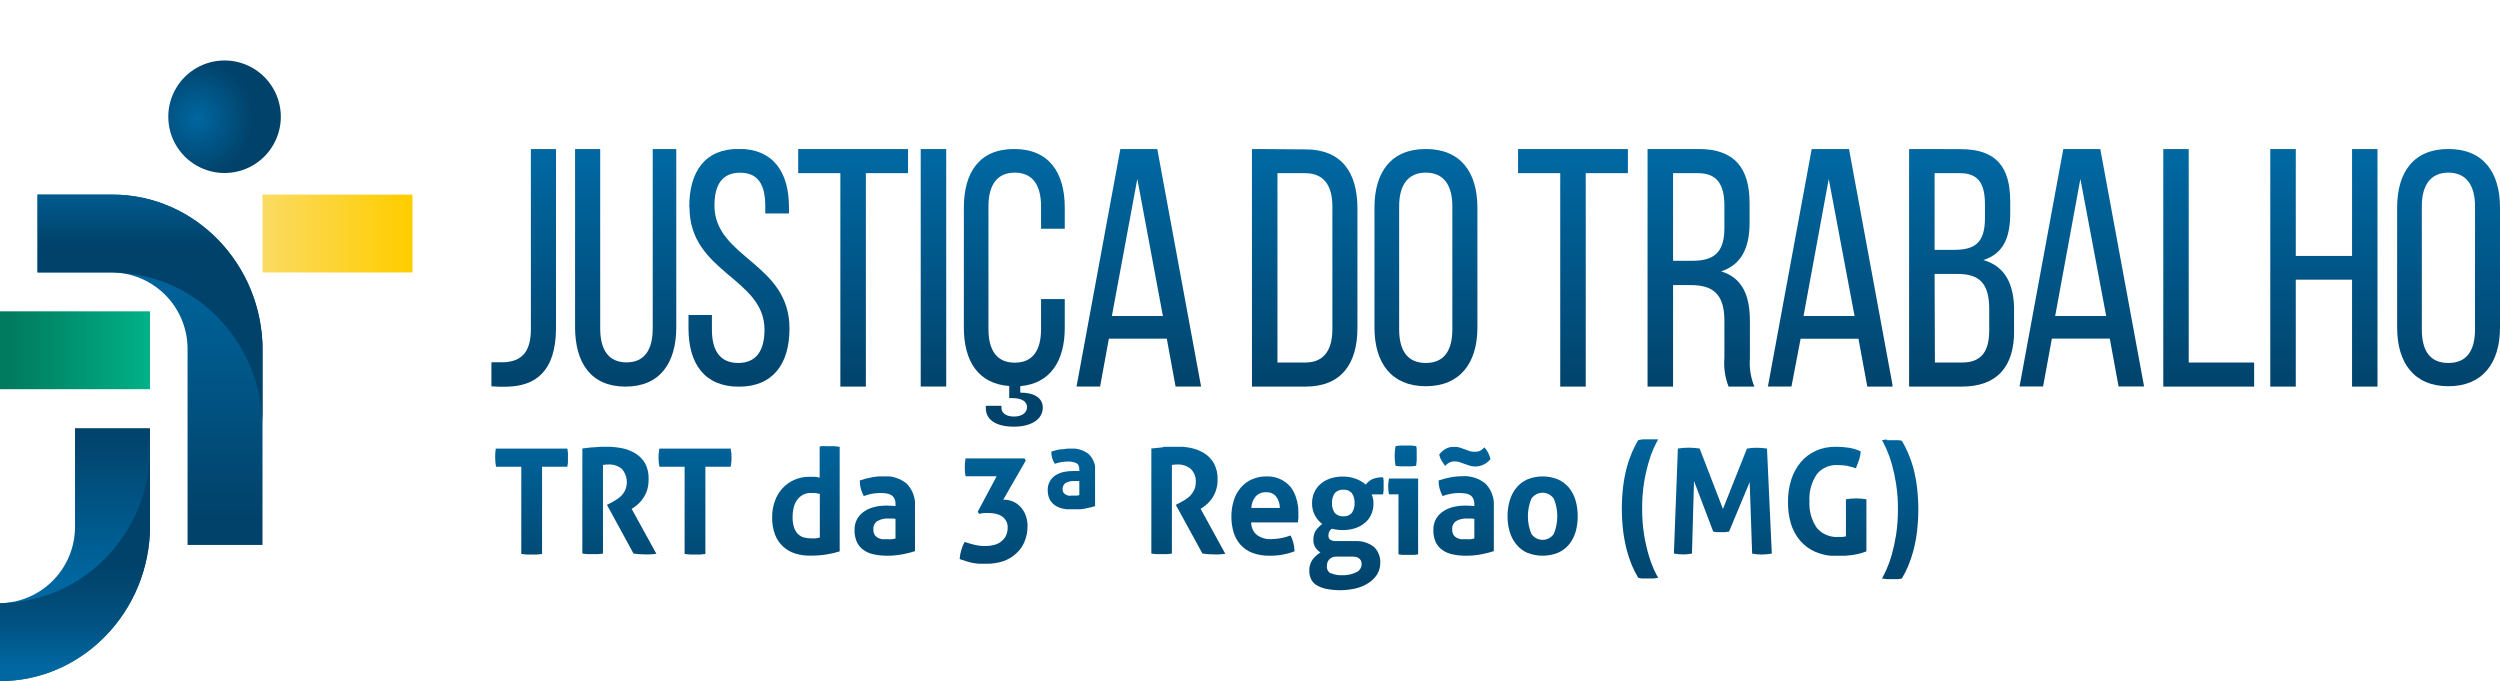 <svg id="Camada_1" data-name="Camada 1" xmlns="http://www.w3.org/2000/svg" xmlns:xlink="http://www.w3.org/1999/xlink" width="333.22" height="90.78" viewBox="0 0 333.22 90.78"><defs><style>.cls-1{fill:none;}.cls-2{clip-path:url(#clip-path);}.cls-3{fill:url(#radial-gradient);}.cls-4{clip-path:url(#clip-path-2);}.cls-5{fill:url(#linear-gradient);}.cls-6{clip-path:url(#clip-path-3);}.cls-7{fill:url(#linear-gradient-2);}.cls-8{clip-path:url(#clip-path-4);}.cls-9{fill:url(#linear-gradient-3);}.cls-10{clip-path:url(#clip-path-5);}.cls-11{fill:url(#linear-gradient-4);}.cls-12{clip-path:url(#clip-path-6);}.cls-13{fill:url(#linear-gradient-5);}.cls-14{clip-path:url(#clip-path-7);}.cls-15{fill:url(#linear-gradient-6);}.cls-16{clip-path:url(#clip-path-8);}.cls-17{fill:url(#linear-gradient-7);}.cls-18{clip-path:url(#clip-path-9);}.cls-19{fill:url(#linear-gradient-8);}.cls-20{clip-path:url(#clip-path-10);}.cls-21{fill:url(#linear-gradient-9);}.cls-22{clip-path:url(#clip-path-11);}.cls-23{fill:url(#linear-gradient-10);}.cls-24{clip-path:url(#clip-path-12);}.cls-25{fill:url(#linear-gradient-11);}.cls-26{clip-path:url(#clip-path-13);}.cls-27{fill:url(#linear-gradient-12);}.cls-28{clip-path:url(#clip-path-14);}.cls-29{fill:url(#linear-gradient-13);}.cls-30{clip-path:url(#clip-path-15);}.cls-31{fill:url(#linear-gradient-14);}.cls-32{clip-path:url(#clip-path-16);}.cls-33{fill:url(#linear-gradient-15);}.cls-34{clip-path:url(#clip-path-17);}.cls-35{fill:url(#linear-gradient-16);}.cls-36{clip-path:url(#clip-path-18);}.cls-37{fill:url(#linear-gradient-17);}.cls-38{clip-path:url(#clip-path-19);}.cls-39{fill:url(#linear-gradient-18);}.cls-40{clip-path:url(#clip-path-20);}.cls-41{fill:url(#linear-gradient-19);}.cls-42{clip-path:url(#clip-path-21);}.cls-43{fill:url(#linear-gradient-20);}.cls-44{clip-path:url(#clip-path-22);}.cls-45{fill:url(#linear-gradient-21);}.cls-46{clip-path:url(#clip-path-23);}.cls-47{fill:url(#linear-gradient-22);}.cls-48{clip-path:url(#clip-path-24);}.cls-49{fill:url(#linear-gradient-23);}.cls-50{clip-path:url(#clip-path-25);}.cls-51{fill:url(#linear-gradient-24);}.cls-52{clip-path:url(#clip-path-26);}.cls-53{fill:url(#linear-gradient-25);}.cls-54{clip-path:url(#clip-path-27);}.cls-55{fill:url(#linear-gradient-26);}.cls-56{clip-path:url(#clip-path-28);}.cls-57{fill:url(#linear-gradient-27);}.cls-58{clip-path:url(#clip-path-29);}.cls-59{fill:url(#linear-gradient-28);}.cls-60{clip-path:url(#clip-path-30);}.cls-61{fill:url(#linear-gradient-29);}.cls-62{clip-path:url(#clip-path-31);}.cls-63{fill:url(#linear-gradient-30);}.cls-64{clip-path:url(#clip-path-32);}.cls-65{fill:url(#linear-gradient-31);}.cls-66{clip-path:url(#clip-path-33);}.cls-67{fill:url(#linear-gradient-32);}.cls-68{clip-path:url(#clip-path-34);}.cls-69{fill:url(#linear-gradient-33);}.cls-70{clip-path:url(#clip-path-35);}.cls-71{fill:url(#linear-gradient-34);}.cls-72{clip-path:url(#clip-path-36);}.cls-73{fill:url(#linear-gradient-35);}.cls-74{clip-path:url(#clip-path-37);}.cls-75{fill:url(#linear-gradient-36);}.cls-76{clip-path:url(#clip-path-38);}.cls-77{fill:url(#linear-gradient-37);}.cls-78{clip-path:url(#clip-path-39);}.cls-79{fill:url(#linear-gradient-38);}.cls-80{clip-path:url(#clip-path-40);}.cls-81{fill:url(#linear-gradient-39);}.cls-82{clip-path:url(#clip-path-41);}.cls-83{fill:url(#linear-gradient-40);}</style><clipPath id="clip-path" transform="translate(0 7.78)"><path class="cls-1" d="M22.43,7.78a7.5,7.5,0,1,0,15,0,7.5,7.5,0,1,0-15,0"/></clipPath><radialGradient id="radial-gradient" cx="-709.85" cy="626.13" r="1" gradientTransform="matrix(5.3, 5.5, 5.3, -5.5, 470.01, 7363.71)" gradientUnits="userSpaceOnUse"><stop offset="0" stop-color="#0067a0"/><stop offset="1" stop-color="#01426a"/></radialGradient><clipPath id="clip-path-2" transform="translate(0 7.78)"><path class="cls-1" d="M5,18.16V28.53H15A10.2,10.2,0,0,1,25,38.91V64.85H35V38.91c0-11.46-9-20.75-20-20.75Z"/></clipPath><linearGradient id="linear-gradient" x1="-788.53" y1="597.73" x2="-787.49" y2="597.73" gradientTransform="matrix(0, 34.35, 34.35, 0, -20509.15, 27119.53)" xlink:href="#radial-gradient"/><clipPath id="clip-path-3" transform="translate(0 7.78)"><path class="cls-1" d="M5,18.16V28.53H15a8.77,8.77,0,0,1,1,.06c10.56.55,19,9.59,19,20.69V38.91c0-11.46-9-20.75-20-20.75Z"/></clipPath><linearGradient id="linear-gradient-2" x1="-803.59" y1="510.6" x2="-802.55" y2="510.6" gradientTransform="matrix(0, -10.35, -10.35, 0, 5307.11, -8284.2)" gradientUnits="userSpaceOnUse"><stop offset="0" stop-color="#01426a"/><stop offset="0.12" stop-color="#014670"/><stop offset="1" stop-color="#0067a0"/></linearGradient><clipPath id="clip-path-4" transform="translate(0 7.78)"><rect class="cls-1" y="33.72" width="19.99" height="10.38"/></clipPath><linearGradient id="linear-gradient-3" x1="-756.19" y1="571.32" x2="-755.19" y2="571.32" gradientTransform="matrix(19.35, 0, 0, -19.35, 14633.64, 11102.49)" gradientUnits="userSpaceOnUse"><stop offset="0" stop-color="#007b5f"/><stop offset="1" stop-color="#00b388"/></linearGradient><clipPath id="clip-path-5" transform="translate(0 7.78)"><rect class="cls-1" x="34.99" y="18.16" width="19.99" height="10.38"/></clipPath><linearGradient id="linear-gradient-4" x1="-756.96" y1="571.48" x2="-755.96" y2="571.48" gradientTransform="matrix(19.77, 0, 0, -19.77, 14999.66, 11328.86)" gradientUnits="userSpaceOnUse"><stop offset="0" stop-color="#fbdb65"/><stop offset="1" stop-color="#ffcd00"/></linearGradient><clipPath id="clip-path-6" transform="translate(0 7.78)"><path class="cls-1" d="M10,49.28v13A10.2,10.2,0,0,1,0,72.63V83c11,0,20-9.29,20-20.75v-13Z"/></clipPath><linearGradient id="linear-gradient-5" x1="-785.92" y1="612.64" x2="-784.88" y2="612.64" gradientTransform="matrix(0, 19.75, 19.75, 0, -12089.82, 15579.16)" gradientUnits="userSpaceOnUse"><stop offset="0" stop-color="#01426a"/><stop offset="1" stop-color="#0067a0"/></linearGradient><clipPath id="clip-path-7" transform="translate(0 7.78)"><path class="cls-1" d="M1,72.57a8.6,8.6,0,0,1-1,.06V83c11,0,20-9.29,20-20.75V51.88C20,63,11.59,72,1,72.57"/></clipPath><linearGradient id="linear-gradient-6" x1="-801.61" y1="523.14" x2="-800.57" y2="523.14" gradientTransform="matrix(0, -12.75, -12.75, 0, 6681.32, -10131.78)" gradientUnits="userSpaceOnUse"><stop offset="0" stop-color="#0067a0"/><stop offset="0.44" stop-color="#015180"/><stop offset="1" stop-color="#01426a"/></linearGradient><clipPath id="clip-path-8" transform="translate(0 7.78)"><path class="cls-1" d="M87,12.08V36c0,2.82-1.08,4.52-3.49,4.52S80,38.83,80,36V12.08H76.65V35.83c0,4.74,2.11,7.92,6.72,7.92s6.77-3.18,6.77-7.92V12.08Z"/></clipPath><linearGradient id="linear-gradient-7" x1="-795.99" y1="554.63" x2="-794.96" y2="554.63" gradientTransform="matrix(0, -30.25, -30.25, 0, 16859.81, -24025.9)" xlink:href="#linear-gradient-5"/><clipPath id="clip-path-9" transform="translate(0 7.78)"><path class="cls-1" d="M70.76,12.08v24c0,3.21-1.35,4.29-3.56,4.43-.53,0-1.14,0-1.7,0v3.2a16.66,16.66,0,0,0,2.13.05c3.65-.09,6.48-1.94,6.48-7.86V12.08Z"/></clipPath><linearGradient id="linear-gradient-8" x1="-795.99" y1="554.63" x2="-794.96" y2="554.63" gradientTransform="matrix(0, -30.25, -30.25, 0, 16846.2, -24025.9)" xlink:href="#linear-gradient-5"/><clipPath id="clip-path-10" transform="translate(0 7.78)"><path class="cls-1" d="M91.9,19.84c0,8.74,10,9.41,10,16.32,0,2.8-1.11,4.44-3.5,4.44S94.89,39,94.89,36.16V34.21H91.77V36c0,4.7,2.14,7.76,6.71,7.76s6.75-3.06,6.75-7.76c0-8.74-10-9.41-10-16.37,0-2.75,1-4.39,3.42-4.39S102,16.87,102,19.67v1h3.16v-.85c0-4.7-2.14-7.76-6.67-7.76s-6.62,3-6.62,7.76"/></clipPath><linearGradient id="linear-gradient-9" x1="-795.99" y1="554.63" x2="-794.96" y2="554.63" gradientTransform="matrix(0, -30.25, -30.25, 0, 16874.89, -24025.9)" xlink:href="#linear-gradient-5"/><clipPath id="clip-path-11" transform="translate(0 7.78)"><polygon class="cls-1" points="106.39 12.08 106.39 15.3 112.01 15.3 112.01 43.75 115.41 43.75 115.41 15.3 121.03 15.3 121.03 12.08 106.39 12.08"/></clipPath><linearGradient id="linear-gradient-10" x1="-795.99" y1="554.63" x2="-794.96" y2="554.63" gradientTransform="matrix(0, -30.25, -30.25, 0, 16890.11, -24025.9)" xlink:href="#linear-gradient-5"/><clipPath id="clip-path-12" transform="translate(0 7.78)"><rect class="cls-1" x="122.72" y="12.08" width="3.4" height="31.66"/></clipPath><linearGradient id="linear-gradient-11" x1="-795.99" y1="554.63" x2="-794.96" y2="554.63" gradientTransform="matrix(0, -30.25, -30.25, 0, 16900.83, -24025.9)" xlink:href="#linear-gradient-5"/><clipPath id="clip-path-13" transform="translate(0 7.78)"><path class="cls-1" d="M128.47,19.89v16c0,4.47,1.93,7.49,6.05,7.78v1.61h.37c1.26,0,2,.43,2,1.19s-.65,1.27-1.75,1.27-1.66-.52-1.66-1.15v-.28H131.4v.32c0,1.55,1.38,2.46,3.73,2.46s3.86-1,3.86-2.54c0-1.27-1.1-2-3-2v-.86c4-.35,5.93-3.35,5.93-7.77V32.08h-3.16v4c0,2.79-1.07,4.48-3.5,4.48s-3.51-1.69-3.51-4.48V19.71c0-2.79,1.12-4.48,3.51-4.48s3.5,1.69,3.5,4.48v3h3.16V19.89c0-4.7-2.13-7.81-6.75-7.81s-6.7,3.11-6.7,7.81"/></clipPath><linearGradient id="linear-gradient-12" x1="-795.99" y1="554.63" x2="-794.96" y2="554.63" gradientTransform="matrix(0, -30.25, -30.25, 0, 16911.61, -24025.9)" xlink:href="#linear-gradient-5"/><clipPath id="clip-path-14" transform="translate(0 7.78)"><path class="cls-1" d="M151.59,16.07,155,34.34h-6.8Zm-2.26-4-5.84,31.67h3.14l1.17-6.38h7.72l1.17,6.38h3.4l-5.84-31.67Z"/></clipPath><linearGradient id="linear-gradient-13" x1="-795.99" y1="554.63" x2="-794.96" y2="554.63" gradientTransform="matrix(0, -30.25, -30.25, 0, 16928.2, -24025.9)" xlink:href="#linear-gradient-5"/><clipPath id="clip-path-15" transform="translate(0 7.78)"><path class="cls-1" d="M170.27,15.3h3.66c2.49,0,3.66,1.58,3.66,4.47V36.06c0,2.89-1.17,4.48-3.61,4.48h-3.71Zm-3.4-3.22V43.75H174c4.75,0,6.93-3,6.93-7.83V20c0-4.88-2.18-7.87-6.93-7.87Z"/></clipPath><linearGradient id="linear-gradient-14" x1="-795.99" y1="554.63" x2="-794.96" y2="554.63" gradientTransform="matrix(0, -30.25, -30.25, 0, 16950.33, -24025.9)" xlink:href="#linear-gradient-5"/><clipPath id="clip-path-16" transform="translate(0 7.78)"><path class="cls-1" d="M186.49,36.12V19.71c0-2.79,1.15-4.48,3.55-4.48s3.54,1.69,3.54,4.48V36.12c0,2.84-1.11,4.48-3.54,4.48s-3.55-1.64-3.55-4.48M183.2,19.89v16c0,4.7,2.26,7.81,6.84,7.81s6.88-3.11,6.88-7.81v-16c0-4.75-2.27-7.81-6.88-7.81s-6.84,3.06-6.84,7.81"/></clipPath><linearGradient id="linear-gradient-15" x1="-795.99" y1="554.63" x2="-794.96" y2="554.63" gradientTransform="matrix(0, -30.25, -30.25, 0, 16966.49, -24025.9)" xlink:href="#linear-gradient-5"/><clipPath id="clip-path-17" transform="translate(0 7.78)"><polygon class="cls-1" points="202.34 12.08 202.34 15.3 207.96 15.3 207.96 43.75 211.36 43.75 211.36 15.3 216.98 15.3 216.98 12.08 202.34 12.08"/></clipPath><linearGradient id="linear-gradient-16" x1="-795.99" y1="554.63" x2="-794.96" y2="554.63" gradientTransform="matrix(0, -30.25, -30.25, 0, 16986.11, -24025.9)" xlink:href="#linear-gradient-5"/><clipPath id="clip-path-18" transform="translate(0 7.78)"><path class="cls-1" d="M223,15.3h3.32c2.52,0,3.52,1.49,3.52,4.34v3c0,3.44-1.61,4.34-4.31,4.34H223Zm-3.4-3.22V43.75H223V30.22h2.4c2.83,0,4.44,1.14,4.44,4.71v5a8.62,8.62,0,0,0,.57,3.85h3.44a8.3,8.3,0,0,1-.61-3.8V35c0-3.39-1-5.75-3.83-6.61,2.61-.86,3.79-3,3.79-6.51V19.32c0-4.7-2-7.24-6.8-7.24Z"/></clipPath><linearGradient id="linear-gradient-17" x1="-795.99" y1="554.63" x2="-794.96" y2="554.63" gradientTransform="matrix(0, -30.25, -30.25, 0, 17003.14, -24025.9)" xlink:href="#linear-gradient-5"/><clipPath id="clip-path-19" transform="translate(0 7.78)"><path class="cls-1" d="M243.75,16.07l3.44,18.27h-6.8Zm-2.27-4-5.84,31.67h3.14L240,37.37h7.71l1.18,6.38h3.4l-5.84-31.67Z"/></clipPath><linearGradient id="linear-gradient-18" x1="-795.99" y1="554.63" x2="-794.96" y2="554.63" gradientTransform="matrix(0, -30.25, -30.25, 0, 17020.39, -24025.9)" xlink:href="#linear-gradient-5"/><clipPath id="clip-path-20" transform="translate(0 7.78)"><path class="cls-1" d="M257.86,28.73h3c2.92,0,4.28,1.18,4.28,4.7v2.81c0,2.94-1.14,4.3-3.62,4.3h-3.62Zm0-13.43h3.36c2.44,0,3.35,1.35,3.35,4.16v1.85c0,3.3-1.39,4.21-4.09,4.21h-2.62Zm-3.4-3.22V43.75h7c4.75,0,7-2.67,7-7.42V33.66c0-3.48-1.13-5.93-4.1-6.78,2.66-.86,3.58-2.94,3.58-6.29V19.1c0-4.66-1.88-7-6.63-7Z"/></clipPath><linearGradient id="linear-gradient-19" x1="-795.99" y1="554.63" x2="-794.96" y2="554.63" gradientTransform="matrix(0, -30.25, -30.25, 0, 17037.92, -24025.9)" xlink:href="#linear-gradient-5"/><clipPath id="clip-path-21" transform="translate(0 7.78)"><path class="cls-1" d="M277.29,16.06l3.44,18.28h-6.8Zm-2.27-4-5.84,31.67h3.14l1.17-6.38h7.72l1.17,6.38h3.4l-5.84-31.67Z"/></clipPath><linearGradient id="linear-gradient-20" x1="-795.99" y1="554.63" x2="-794.96" y2="554.63" gradientTransform="matrix(0, -30.25, -30.25, 0, 17053.95, -24025.9)" xlink:href="#linear-gradient-5"/><clipPath id="clip-path-22" transform="translate(0 7.78)"><polygon class="cls-1" points="288.33 12.08 288.33 43.75 300.45 43.75 300.45 40.54 291.73 40.54 291.73 12.08 288.33 12.08"/></clipPath><linearGradient id="linear-gradient-21" x1="-795.99" y1="554.63" x2="-794.96" y2="554.63" gradientTransform="matrix(0, -30.25, -30.25, 0, 17070.86, -24025.9)" xlink:href="#linear-gradient-5"/><clipPath id="clip-path-23" transform="translate(0 7.78)"><polygon class="cls-1" points="313.5 12.08 313.5 26.33 306 26.33 306 12.08 302.6 12.08 302.6 43.75 306 43.75 306 29.5 313.5 29.5 313.5 43.75 316.9 43.75 316.9 12.08 313.5 12.08"/></clipPath><linearGradient id="linear-gradient-22" x1="-795.99" y1="554.64" x2="-794.96" y2="554.64" gradientTransform="matrix(0, -30.25, -30.25, 0, 17086.24, -24025.9)" xlink:href="#linear-gradient-5"/><clipPath id="clip-path-24" transform="translate(0 7.78)"><path class="cls-1" d="M322.8,36.12V19.71c0-2.79,1.15-4.48,3.54-4.48s3.55,1.69,3.55,4.48V36.12c0,2.84-1.11,4.48-3.55,4.48S322.8,39,322.8,36.12m-3.29-16.23v16c0,4.7,2.26,7.81,6.83,7.81s6.88-3.11,6.88-7.81v-16c0-4.75-2.26-7.81-6.88-7.81s-6.83,3.06-6.83,7.81"/></clipPath><linearGradient id="linear-gradient-23" x1="-795.99" y1="554.64" x2="-794.96" y2="554.64" gradientTransform="matrix(0, -30.25, -30.25, 0, 17102.86, -24025.9)" xlink:href="#linear-gradient-5"/><clipPath id="clip-path-25" transform="translate(0 7.78)"><path class="cls-1" d="M66.08,52A6.87,6.87,0,0,0,66,53.2a7,7,0,0,0,.11,1.23h3.37V66.05a6.36,6.36,0,0,0,.75.08c.24,0,.47,0,.68,0s.44,0,.66,0l.68-.07V54.43h3.37a6.12,6.12,0,0,0,.11-1.23,6,6,0,0,0-.11-1.2Z"/></clipPath><linearGradient id="linear-gradient-24" x1="-797.79" y1="549.08" x2="-796.75" y2="549.08" gradientTransform="matrix(0, -20.99, -20.99, 0, 11595.95, -16666.67)" xlink:href="#linear-gradient-5"/><clipPath id="clip-path-26" transform="translate(0 7.78)"><path class="cls-1" d="M79.18,51.84c-.49,0-1,.1-1.56.16v14a6.67,6.67,0,0,0,.74.08c.24,0,.46,0,.68,0l.65,0,.68-.07V54.19a4.42,4.42,0,0,1,.76-.06,2.64,2.64,0,0,1,1.75.58,2.69,2.69,0,0,1,.43,2.89,3,3,0,0,1-.59.79,4.35,4.35,0,0,1-.73.53l-.64.36-.45.23L84.44,66a9.36,9.36,0,0,0,1.41.11,7.94,7.94,0,0,0,.85,0l.79-.07-3.3-6,.33-.21a3.92,3.92,0,0,0,.63-.52,3.76,3.76,0,0,0,.63-.77,4.25,4.25,0,0,0,.49-1.05,4.69,4.69,0,0,0,.18-1.37A4.21,4.21,0,0,0,86,54a3.85,3.85,0,0,0-1.31-1.35,5.7,5.7,0,0,0-1.82-.7,11.55,11.55,0,0,0-2-.19,15.79,15.79,0,0,0-1.61.07"/></clipPath><linearGradient id="linear-gradient-25" x1="-797.79" y1="548.53" x2="-796.75" y2="548.53" gradientTransform="matrix(0, -20.99, -20.99, 0, 11595.95, -16666.67)" xlink:href="#linear-gradient-5"/><clipPath id="clip-path-27" transform="translate(0 7.78)"><path class="cls-1" d="M87.89,52a6,6,0,0,0-.12,1.2,6.11,6.11,0,0,0,.12,1.23h3.36V66.05a6.6,6.6,0,0,0,.75.08c.24,0,.47,0,.69,0l.65,0,.68-.07V54.43h3.37a6.11,6.11,0,0,0,.12-1.23,6,6,0,0,0-.12-1.2Z"/></clipPath><linearGradient id="linear-gradient-26" x1="-797.79" y1="548.05" x2="-796.75" y2="548.05" gradientTransform="matrix(0, -20.99, -20.99, 0, 11595.95, -16666.67)" xlink:href="#linear-gradient-5"/><clipPath id="clip-path-28" transform="translate(0 7.78)"><path class="cls-1" d="M107.12,63.86a2,2,0,0,1-.78-.48,2.2,2.2,0,0,1-.51-.89,4.17,4.17,0,0,1-.19-1.36,5.61,5.61,0,0,1,.14-1.24,3.05,3.05,0,0,1,.44-1,2.32,2.32,0,0,1,.76-.7,2.12,2.12,0,0,1,1.09-.26,4.91,4.91,0,0,1,.59,0,5.81,5.81,0,0,1,.61.12v5.81a3.76,3.76,0,0,1-.58.12,5.28,5.28,0,0,1-.59,0,3.46,3.46,0,0,1-1-.14m2.82-12.17c-.22,0-.44,0-.67.08v4.14a3.19,3.19,0,0,0-.71-.12l-.7,0a4.88,4.88,0,0,0-2,.42,4.64,4.64,0,0,0-1.57,1.14,4.86,4.86,0,0,0-1,1.71,6.09,6.09,0,0,0-.35,2.1,6.2,6.2,0,0,0,.4,2.38,4.17,4.17,0,0,0,1.11,1.6A4.33,4.33,0,0,0,106,66a6.3,6.3,0,0,0,1.91.28,13.94,13.94,0,0,0,2.21-.15,11.45,11.45,0,0,0,1.8-.42V51.77c-.23,0-.46-.06-.68-.08l-.66,0-.65,0"/></clipPath><linearGradient id="linear-gradient-27" x1="-797.79" y1="547.34" x2="-796.75" y2="547.34" gradientTransform="matrix(0, -20.99, -20.99, 0, 11595.95, -16666.67)" xlink:href="#linear-gradient-5"/><clipPath id="clip-path-29" transform="translate(0 7.78)"><path class="cls-1" d="M117.73,64.11a1.89,1.89,0,0,1-.62-.16,1.19,1.19,0,0,1-.5-.4,1.25,1.25,0,0,1-.2-.78,1.22,1.22,0,0,1,.53-1.1,2.7,2.7,0,0,1,1.46-.34l.47,0c.18,0,.34,0,.49.06V64l-.49.09a3.53,3.53,0,0,1-.56,0l-.58,0m-1.47-8.26a11,11,0,0,0-1.66.43,3.8,3.8,0,0,0,.13,1.08,5.32,5.32,0,0,0,.4,1,6.23,6.23,0,0,1,2.16-.41,5.71,5.71,0,0,1,.86.06,1.56,1.56,0,0,1,.65.22,1.15,1.15,0,0,1,.41.46,1.66,1.66,0,0,1,.15.76v.24q-.66-.06-1.2-.06a7,7,0,0,0-1.51.16,4.32,4.32,0,0,0-1.36.55,3,3,0,0,0-1,1,2.92,2.92,0,0,0-.39,1.57,3.74,3.74,0,0,0,.31,1.58,2.77,2.77,0,0,0,.89,1.06,3.62,3.62,0,0,0,1.37.58,8.07,8.07,0,0,0,1.76.18,10.57,10.57,0,0,0,2.13-.2,13.59,13.59,0,0,0,1.6-.41V59.82a4,4,0,0,0-1.1-3.13,4.46,4.46,0,0,0-3.06-1,9.5,9.5,0,0,0-1.54.13"/></clipPath><linearGradient id="linear-gradient-28" x1="-797.79" y1="546.84" x2="-796.75" y2="546.84" gradientTransform="matrix(0, -20.99, -20.99, 0, 11595.95, -16666.67)" xlink:href="#linear-gradient-5"/><clipPath id="clip-path-30" transform="translate(0 7.78)"><path class="cls-1" d="M128.7,53.31a6.09,6.09,0,0,0-.11,1.22,5.79,5.79,0,0,0,.11,1.17h4.14l-2.52,4.73.19.29a3.5,3.5,0,0,1,.66-.12l.66,0a4.17,4.17,0,0,1,.94.11,2.45,2.45,0,0,1,.79.34,1.83,1.83,0,0,1,.54.6,1.65,1.65,0,0,1,.21.85,2.59,2.59,0,0,1-.23,1.13,2.19,2.19,0,0,1-.64.77,2.37,2.37,0,0,1-.93.45,4.24,4.24,0,0,1-1.14.15,5.88,5.88,0,0,1-1.46-.16c-.42-.1-.86-.23-1.34-.39a5.07,5.07,0,0,0-.44,1.08,5.14,5.14,0,0,0-.22,1.21c.34.12.64.22.92.3a6.59,6.59,0,0,0,.82.21,7.29,7.29,0,0,0,.85.11l1,0a6.84,6.84,0,0,0,2.16-.32,4.72,4.72,0,0,0,1.73-1,4.28,4.28,0,0,0,1.15-1.58,5.36,5.36,0,0,0,.42-2.2,4,4,0,0,0-.22-1.27,3.4,3.4,0,0,0-.62-1.1,3,3,0,0,0-2.33-1.07h-.07l3-5.21-.19-.34Z"/></clipPath><linearGradient id="linear-gradient-29" x1="-797.79" y1="546.15" x2="-796.75" y2="546.15" gradientTransform="matrix(0, -20.99, -20.99, 0, 11595.95, -16666.67)" xlink:href="#linear-gradient-5"/><clipPath id="clip-path-31" transform="translate(0 7.78)"><path class="cls-1" d="M142.65,58.32a1.89,1.89,0,0,1-.47-.11,1.05,1.05,0,0,1-.39-.27,1,1,0,0,1,.25-1.35,2.06,2.06,0,0,1,1.1-.25h.37l.35,0v1.88l-.35.06h-.86m-1.18-6.2a10.08,10.08,0,0,0-1.34.33,2.78,2.78,0,0,0,.47,1.63,4.66,4.66,0,0,1,.87-.23,5.77,5.77,0,0,1,.8-.07,2.79,2.79,0,0,1,1.18.2c.27.13.41.42.41.88V55l-.45,0H143a6.16,6.16,0,0,0-1.19.12,3.68,3.68,0,0,0-1.08.42,2.26,2.26,0,0,0-1.08,2,2.73,2.73,0,0,0,.24,1.2,2.26,2.26,0,0,0,.69.81,3,3,0,0,0,1.08.46,6,6,0,0,0,1.4.14,8,8,0,0,0,1.65-.16c.53-.11,1-.22,1.28-.32V55.17a3,3,0,0,0-.86-2.41,3.57,3.57,0,0,0-2.41-.76,7,7,0,0,0-1.22.12"/></clipPath><linearGradient id="linear-gradient-30" x1="-797.79" y1="545.66" x2="-796.75" y2="545.66" gradientTransform="matrix(0, -20.99, -20.99, 0, 11595.95, -16666.67)" xlink:href="#linear-gradient-5"/><clipPath id="clip-path-32" transform="translate(0 7.78)"><path class="cls-1" d="M155,51.84l-1.55.16v14a6.26,6.26,0,0,0,.73.08c.24,0,.47,0,.68,0l.66,0,.68-.07V54.19a4.22,4.22,0,0,1,.75-.06,2.64,2.64,0,0,1,1.75.58,2.25,2.25,0,0,1,.68,1.81,2.16,2.16,0,0,1-.25,1.08,3,3,0,0,1-.59.79,4,4,0,0,1-.73.53l-.64.36-.45.23L160.27,66a9.57,9.57,0,0,0,1.41.11,7.81,7.81,0,0,0,.85,0l.79-.07-3.29-6,.32-.21a4.44,4.44,0,0,0,.64-.52,4.56,4.56,0,0,0,.63-.77,4.38,4.38,0,0,0,.67-2.42,4.21,4.21,0,0,0-.5-2.16,3.85,3.85,0,0,0-1.31-1.35,5.7,5.7,0,0,0-1.82-.7,11.55,11.55,0,0,0-2-.19,15.79,15.79,0,0,0-1.61.07"/></clipPath><linearGradient id="linear-gradient-31" x1="-797.79" y1="544.91" x2="-796.75" y2="544.91" gradientTransform="matrix(0, -20.99, -20.99, 0, 11595.95, -16666.67)" xlink:href="#linear-gradient-5"/><clipPath id="clip-path-33" transform="translate(0 7.78)"><path class="cls-1" d="M167.37,58.38a1.8,1.8,0,0,1,1.43-.55,1.57,1.57,0,0,1,1.29.57,2.56,2.56,0,0,1,.5,1.52h-3.8a2.54,2.54,0,0,1,.58-1.54m-.58-2.24a4.22,4.22,0,0,0-1.46,1.14,4.86,4.86,0,0,0-.9,1.7,7.09,7.09,0,0,0-.3,2.09,7.23,7.23,0,0,0,.29,2.09,4.42,4.42,0,0,0,.91,1.65,4,4,0,0,0,1.58,1.09,6.19,6.19,0,0,0,2.32.39,8.93,8.93,0,0,0,3.32-.59,5.5,5.5,0,0,0-.17-1.17,4.62,4.62,0,0,0-.36-.94,7.44,7.44,0,0,1-2.58.49,3,3,0,0,1-1.88-.53,2.13,2.13,0,0,1-.79-1.7H173q0-.21.06-.57c0-.24,0-.49,0-.74a6.19,6.19,0,0,0-.28-1.9A4.5,4.5,0,0,0,172,57.1a4,4,0,0,0-3.15-1.38,4.72,4.72,0,0,0-2.05.42"/></clipPath><linearGradient id="linear-gradient-32" x1="-797.79" y1="544.43" x2="-796.75" y2="544.43" gradientTransform="matrix(0, -20.99, -20.99, 0, 11595.95, -16666.67)" xlink:href="#linear-gradient-5"/><clipPath id="clip-path-34" transform="translate(0 7.78)"><path class="cls-1" d="M177.39,68.66a1,1,0,0,1-.53-1,1.67,1.67,0,0,1,.06-.44,1.11,1.11,0,0,1,.23-.41,1.16,1.16,0,0,1,.43-.31,1.59,1.59,0,0,1,.69-.09l2,0a1.83,1.83,0,0,1,.63.09,1,1,0,0,1,.36.25.73.73,0,0,1,.18.32,1.5,1.5,0,0,1,.05.37,1.18,1.18,0,0,1-.73,1.06,4,4,0,0,1-1.9.39,3.26,3.26,0,0,1-1.45-.27m.48-8.06a2.13,2.13,0,0,1-.35-1.29,2.2,2.2,0,0,1,.35-1.3,1.36,1.36,0,0,1,1.17-.47,1.3,1.3,0,0,1,1.14.47,2.2,2.2,0,0,1,.35,1.3,2.13,2.13,0,0,1-.35,1.29,1.3,1.3,0,0,1-1.14.47,1.36,1.36,0,0,1-1.17-.47M177.29,56a3.91,3.91,0,0,0-1.31.75,3.2,3.2,0,0,0-.82,1.14,3.48,3.48,0,0,0-.28,1.41,3.39,3.39,0,0,0,.36,1.57,3.49,3.49,0,0,0,1,1.19,3.71,3.71,0,0,0-.88.9,2.19,2.19,0,0,0-.3,1.21,1.84,1.84,0,0,0,.25,1,2.14,2.14,0,0,0,.69.68,3.86,3.86,0,0,0-1.08,1,2.41,2.41,0,0,0-.41,1.44,2.58,2.58,0,0,0,.22,1.08,1.91,1.91,0,0,0,.71.82,4,4,0,0,0,1.29.51,9.38,9.38,0,0,0,4-.06,5.49,5.49,0,0,0,1.7-.73,3.72,3.72,0,0,0,1.13-1.14,2.85,2.85,0,0,0,.41-1.49,2.77,2.77,0,0,0-.81-2.14,3.72,3.72,0,0,0-2.52-.8l-2.58,0a1.27,1.27,0,0,1-.8-.22.69.69,0,0,1-.2-.51,1.65,1.65,0,0,1,.08-.46,1,1,0,0,1,.39-.46,5.38,5.38,0,0,0,1.45.18,5.09,5.09,0,0,0,1.72-.27,3.88,3.88,0,0,0,1.29-.75,2.89,2.89,0,0,0,.8-1.12,3.53,3.53,0,0,0,.28-1.42,2.75,2.75,0,0,0-.08-.72,2.32,2.32,0,0,0-.17-.47h1.53a5,5,0,0,0,.07-.64c0-.21,0-.42,0-.63a4.41,4.41,0,0,0,0-.52l-.06-.49a3.48,3.48,0,0,0-1.43.24,2.32,2.32,0,0,0-.89.73,4.22,4.22,0,0,0-1.32-.77,4.8,4.8,0,0,0-1.73-.3,5.19,5.19,0,0,0-1.73.27"/></clipPath><linearGradient id="linear-gradient-33" x1="-797.79" y1="543.91" x2="-796.75" y2="543.91" gradientTransform="matrix(0, -20.99, -20.99, 0, 11595.95, -16666.67)" xlink:href="#linear-gradient-5"/><clipPath id="clip-path-35" transform="translate(0 7.78)"><path class="cls-1" d="M185.14,56a4.94,4.94,0,0,0-.08,1.58,3.08,3.08,0,0,0,.08.53h1.26v8a7.21,7.21,0,0,0,2.62,0V56Zm1.56-4.4a6.57,6.57,0,0,0-.69.08,7.69,7.69,0,0,0-.12,1.31,7.34,7.34,0,0,0,.12,1.31,4.67,4.67,0,0,0,.69.08l.68,0,.69,0a5,5,0,0,0,.69-.08c0-.22.06-.44.07-.66s0-.44,0-.65,0-.44,0-.65,0-.44-.07-.66c-.22,0-.45-.07-.7-.08l-.7,0-.66,0"/></clipPath><linearGradient id="linear-gradient-34" x1="-797.79" y1="543.55" x2="-796.75" y2="543.55" gradientTransform="matrix(0, -20.99, -20.99, 0, 11595.95, -16666.67)" xlink:href="#linear-gradient-5"/><clipPath id="clip-path-36" transform="translate(0 7.78)"><path class="cls-1" d="M194.89,64.11a1.89,1.89,0,0,1-.63-.16,1.19,1.19,0,0,1-.5-.4,1.32,1.32,0,0,1-.2-.78,1.22,1.22,0,0,1,.53-1.1,2.7,2.7,0,0,1,1.46-.34l.47,0c.18,0,.34,0,.49.06V64l-.49.09a3.53,3.53,0,0,1-.56,0l-.57,0m-1.48-8.26a11,11,0,0,0-1.66.43,3.8,3.8,0,0,0,.13,1.08,5.32,5.32,0,0,0,.4,1,6.23,6.23,0,0,1,2.16-.41,5.61,5.61,0,0,1,.86.06,1.56,1.56,0,0,1,.65.22,1.15,1.15,0,0,1,.41.46,1.66,1.66,0,0,1,.15.76v.24q-.66-.06-1.2-.06a7,7,0,0,0-1.51.16,4.32,4.32,0,0,0-1.36.55,3,3,0,0,0-1,1,2.92,2.92,0,0,0-.39,1.57,3.74,3.74,0,0,0,.31,1.58,2.77,2.77,0,0,0,.89,1.06,3.62,3.62,0,0,0,1.37.58,8.07,8.07,0,0,0,1.76.18,10.57,10.57,0,0,0,2.13-.2,13.59,13.59,0,0,0,1.6-.41V59.82a4,4,0,0,0-1.1-3.13,4.44,4.44,0,0,0-3.06-1,9.5,9.5,0,0,0-1.54.13m-.75-3.76a2.84,2.84,0,0,0-.83.74,2.47,2.47,0,0,0,.3.79,8.46,8.46,0,0,0,.49.73,2.18,2.18,0,0,1,.66-.5,1.65,1.65,0,0,1,.62-.1,2.11,2.11,0,0,1,.66.1q.33.1.66.24l.67.23a2.38,2.38,0,0,0,.7.11,2.53,2.53,0,0,0,1.22-.29,2.38,2.38,0,0,0,.85-.71,3.39,3.39,0,0,0-.3-.82,3.48,3.48,0,0,0-.51-.74,2,2,0,0,1-.68.51,2,2,0,0,1-.6.09,2.37,2.37,0,0,1-.7-.1l-.66-.24-.65-.23a2.15,2.15,0,0,0-.68-.11,2.4,2.4,0,0,0-1.22.3"/></clipPath><linearGradient id="linear-gradient-35" x1="-797.79" y1="543.16" x2="-796.75" y2="543.16" gradientTransform="matrix(0, -20.99, -20.99, 0, 11595.95, -16666.67)" xlink:href="#linear-gradient-5"/><clipPath id="clip-path-37" transform="translate(0 7.78)"><path class="cls-1" d="M204.11,63.37a6.16,6.16,0,0,1,0-4.67,1.8,1.8,0,0,1,3,0,6.16,6.16,0,0,1,0,4.67,1.8,1.8,0,0,1-3,0m-.57-7.24a4,4,0,0,0-1.44,1.12,4.76,4.76,0,0,0-.87,1.69,7.09,7.09,0,0,0-.29,2.09,6.93,6.93,0,0,0,.29,2.08,4.7,4.7,0,0,0,.87,1.66,3.9,3.9,0,0,0,1.44,1.12,5.56,5.56,0,0,0,4.14,0,4,4,0,0,0,1.47-1.12,4.85,4.85,0,0,0,.86-1.66,7.27,7.27,0,0,0,.28-2.08,7.43,7.43,0,0,0-.28-2.09,4.91,4.91,0,0,0-.86-1.69,4.11,4.11,0,0,0-1.47-1.12,5.43,5.43,0,0,0-4.14,0"/></clipPath><linearGradient id="linear-gradient-36" x1="-797.79" y1="542.66" x2="-796.75" y2="542.66" gradientTransform="matrix(0, -20.99, -20.99, 0, 11595.95, -16666.67)" xlink:href="#linear-gradient-5"/><clipPath id="clip-path-38" transform="translate(0 7.78)"><path class="cls-1" d="M218.87,50.8a2.26,2.26,0,0,0-.52.09,15.42,15.42,0,0,0-.83,1.63,14.89,14.89,0,0,0-.69,2,19.85,19.85,0,0,0-.48,2.5,25.42,25.42,0,0,0,0,6,20.2,20.2,0,0,0,.48,2.52,15.86,15.86,0,0,0,.69,2.05,14.7,14.7,0,0,0,.83,1.64,2.26,2.26,0,0,0,.52.09c.23,0,.48,0,.74,0l.76,0a4.69,4.69,0,0,0,.64-.09c-.16-.26-.35-.65-.59-1.16a13.52,13.52,0,0,1-.69-1.93,21.91,21.91,0,0,1-.6-2.69,21.15,21.15,0,0,1-.25-3.45,20.9,20.9,0,0,1,.25-3.43,22.15,22.15,0,0,1,.6-2.68,13.52,13.52,0,0,1,.69-1.93c.24-.51.43-.9.59-1.16a4.69,4.69,0,0,0-.64-.09l-.76,0c-.26,0-.51,0-.74,0"/></clipPath><linearGradient id="linear-gradient-37" x1="-797.79" y1="542.04" x2="-796.75" y2="542.04" gradientTransform="matrix(0, -20.99, -20.99, 0, 11595.95, -16666.67)" xlink:href="#linear-gradient-5"/><clipPath id="clip-path-39" transform="translate(0 7.78)"><path class="cls-1" d="M232.85,52l-3.2,8.06L226.54,52a10,10,0,0,0-1.45-.11,10.56,10.56,0,0,0-1.45.11l-.53,14a6.86,6.86,0,0,0,1.25.12,5.94,5.94,0,0,0,1.16-.12l.27-9.67,2.56,6.74a3,3,0,0,0,.51.08l.49,0,.56,0,.55-.07,2.75-6.6.33,9.53a6.75,6.75,0,0,0,1.27.12,8.24,8.24,0,0,0,1.35-.12l-.64-14a8.74,8.74,0,0,0-1.37-.11,7.33,7.33,0,0,0-1.3.11"/></clipPath><linearGradient id="linear-gradient-38" x1="-797.79" y1="541.52" x2="-796.75" y2="541.52" gradientTransform="matrix(0, -20.99, -20.99, 0, 11595.95, -16666.67)" xlink:href="#linear-gradient-5"/><clipPath id="clip-path-40" transform="translate(0 7.78)"><path class="cls-1" d="M242,52.32a5.65,5.65,0,0,0-2,1.52,6.89,6.89,0,0,0-1.25,2.32,9.33,9.33,0,0,0-.43,2.9A9.85,9.85,0,0,0,238.7,62a6.4,6.4,0,0,0,1.25,2.3,5.64,5.64,0,0,0,2.07,1.5,7.18,7.18,0,0,0,2.9.54,14.91,14.91,0,0,0,1.85-.13,8.23,8.23,0,0,0,2-.5V58.77a8.19,8.19,0,0,0-1.37-.12,8.07,8.07,0,0,0-1.36.12v4.94l-.46.08a4.78,4.78,0,0,1-.57,0,3.45,3.45,0,0,1-2.83-1.18,5.64,5.64,0,0,1-1-3.59,5.77,5.77,0,0,1,1-3.62A3.33,3.33,0,0,1,245,54.21a6.82,6.82,0,0,1,1.2.1,9.84,9.84,0,0,1,1.17.33c.15-.37.29-.75.42-1.12a4.43,4.43,0,0,0,.22-1.14,6,6,0,0,0-1.63-.49,11.06,11.06,0,0,0-1.68-.12,6.39,6.39,0,0,0-2.72.55"/></clipPath><linearGradient id="linear-gradient-39" x1="-797.79" y1="540.86" x2="-796.75" y2="540.86" gradientTransform="matrix(0, -20.99, -20.99, 0, 11595.95, -16666.67)" xlink:href="#linear-gradient-5"/><clipPath id="clip-path-41" transform="translate(0 7.78)"><path class="cls-1" d="M251.49,50.8a4.47,4.47,0,0,0-.64.09c.15.26.34.65.58,1.16a14.76,14.76,0,0,1,.7,1.93,24.39,24.39,0,0,1,.59,2.68,20.9,20.9,0,0,1,.25,3.43,21.15,21.15,0,0,1-.25,3.45,24.1,24.1,0,0,1-.59,2.69,14.76,14.76,0,0,1-.7,1.93c-.24.51-.43.9-.58,1.16a4.47,4.47,0,0,0,.64.09q.38,0,.75,0c.26,0,.51,0,.74,0a2.26,2.26,0,0,0,.52-.09,13.17,13.17,0,0,0,.83-1.64,17.5,17.5,0,0,0,.7-2.05,20.2,20.2,0,0,0,.48-2.52,25.16,25.16,0,0,0,.18-3,25.42,25.42,0,0,0-.18-3,19.85,19.85,0,0,0-.48-2.5,16.32,16.32,0,0,0-.7-2,13.73,13.73,0,0,0-.83-1.63,2.26,2.26,0,0,0-.52-.09c-.23,0-.48,0-.74,0l-.75,0"/></clipPath><linearGradient id="linear-gradient-40" x1="-797.79" y1="540.39" x2="-796.75" y2="540.39" gradientTransform="matrix(0, -20.99, -20.99, 0, 11595.95, -16666.67)" xlink:href="#linear-gradient-5"/></defs><title>Logo-TRT</title><g class="cls-2"><polygon class="cls-3" points="29.93 0 44.92 15.56 29.93 31.13 14.93 15.56 29.93 0"/></g><g class="cls-4"><rect class="cls-5" x="5" y="25.94" width="29.99" height="46.69"/></g><g class="cls-6"><rect class="cls-7" x="5" y="25.94" width="29.99" height="31.13"/></g><g class="cls-8"><rect class="cls-9" y="41.5" width="19.99" height="10.38"/></g><g class="cls-10"><rect class="cls-11" x="34.99" y="25.94" width="19.99" height="10.38"/></g><g class="cls-12"><rect class="cls-13" y="57.07" width="19.99" height="33.72"/></g><g class="cls-14"><rect class="cls-15" y="59.66" width="19.99" height="31.13"/></g><g class="cls-16"><rect class="cls-17" x="76.65" y="19.87" width="13.49" height="31.66"/></g><g class="cls-18"><rect class="cls-19" x="65.5" y="19.87" width="8.61" height="31.7"/></g><g class="cls-20"><rect class="cls-21" x="91.77" y="19.87" width="13.46" height="31.66"/></g><g class="cls-22"><rect class="cls-23" x="106.39" y="19.87" width="14.64" height="31.66"/></g><g class="cls-24"><rect class="cls-25" x="122.72" y="19.87" width="3.4" height="31.66"/></g><g class="cls-26"><rect class="cls-27" x="128.47" y="19.87" width="13.46" height="37.06"/></g><g class="cls-28"><rect class="cls-29" x="143.49" y="19.87" width="16.6" height="31.66"/></g><g class="cls-30"><rect class="cls-31" x="166.87" y="19.87" width="14.08" height="31.66"/></g><g class="cls-32"><rect class="cls-33" x="183.2" y="19.87" width="13.72" height="31.66"/></g><g class="cls-34"><rect class="cls-35" x="202.34" y="19.87" width="14.64" height="31.66"/></g><g class="cls-36"><rect class="cls-37" x="219.57" y="19.87" width="14.25" height="31.66"/></g><g class="cls-38"><rect class="cls-39" x="235.64" y="19.87" width="16.6" height="31.66"/></g><g class="cls-40"><rect class="cls-41" x="254.46" y="19.87" width="13.99" height="31.66"/></g><g class="cls-42"><rect class="cls-43" x="269.18" y="19.87" width="16.61" height="31.66"/></g><g class="cls-44"><rect class="cls-45" x="288.34" y="19.87" width="12.12" height="31.66"/></g><g class="cls-46"><rect class="cls-47" x="302.6" y="19.87" width="14.29" height="31.66"/></g><g class="cls-48"><rect class="cls-49" x="319.51" y="19.87" width="13.72" height="31.66"/></g><g class="cls-50"><rect class="cls-51" x="65.97" y="59.79" width="9.73" height="14.15"/></g><g class="cls-52"><rect class="cls-53" x="77.62" y="59.55" width="9.87" height="14.38"/></g><g class="cls-54"><rect class="cls-55" x="87.77" y="59.79" width="9.73" height="14.15"/></g><g class="cls-56"><rect class="cls-57" x="102.89" y="59.45" width="9.04" height="14.62"/></g><g class="cls-58"><rect class="cls-59" x="113.9" y="63.5" width="8.06" height="10.57"/></g><g class="cls-60"><rect class="cls-61" x="127.91" y="61.1" width="9.06" height="14.05"/></g><g class="cls-62"><rect class="cls-63" x="139.62" y="59.79" width="6.34" height="8.09"/></g><g class="cls-64"><rect class="cls-65" x="153.46" y="59.55" width="9.86" height="14.38"/></g><g class="cls-66"><rect class="cls-67" x="164.13" y="63.5" width="8.98" height="10.57"/></g><g class="cls-68"><rect class="cls-69" x="174.52" y="63.52" width="9.96" height="15.18"/></g><g class="cls-70"><rect class="cls-71" x="185.03" y="59.3" width="3.99" height="14.66"/></g><g class="cls-72"><rect class="cls-73" x="191.05" y="59.57" width="8.06" height="14.5"/></g><g class="cls-74"><rect class="cls-75" x="200.94" y="63.5" width="9.36" height="10.57"/></g><g class="cls-76"><rect class="cls-77" x="216.17" y="58.56" width="4.84" height="18.66"/></g><g class="cls-78"><rect class="cls-79" x="223.11" y="59.67" width="13.05" height="14.28"/></g><g class="cls-80"><rect class="cls-81" x="238.29" y="59.55" width="10.52" height="14.52"/></g><g class="cls-82"><rect class="cls-83" x="250.85" y="58.56" width="4.84" height="18.66"/></g></svg>